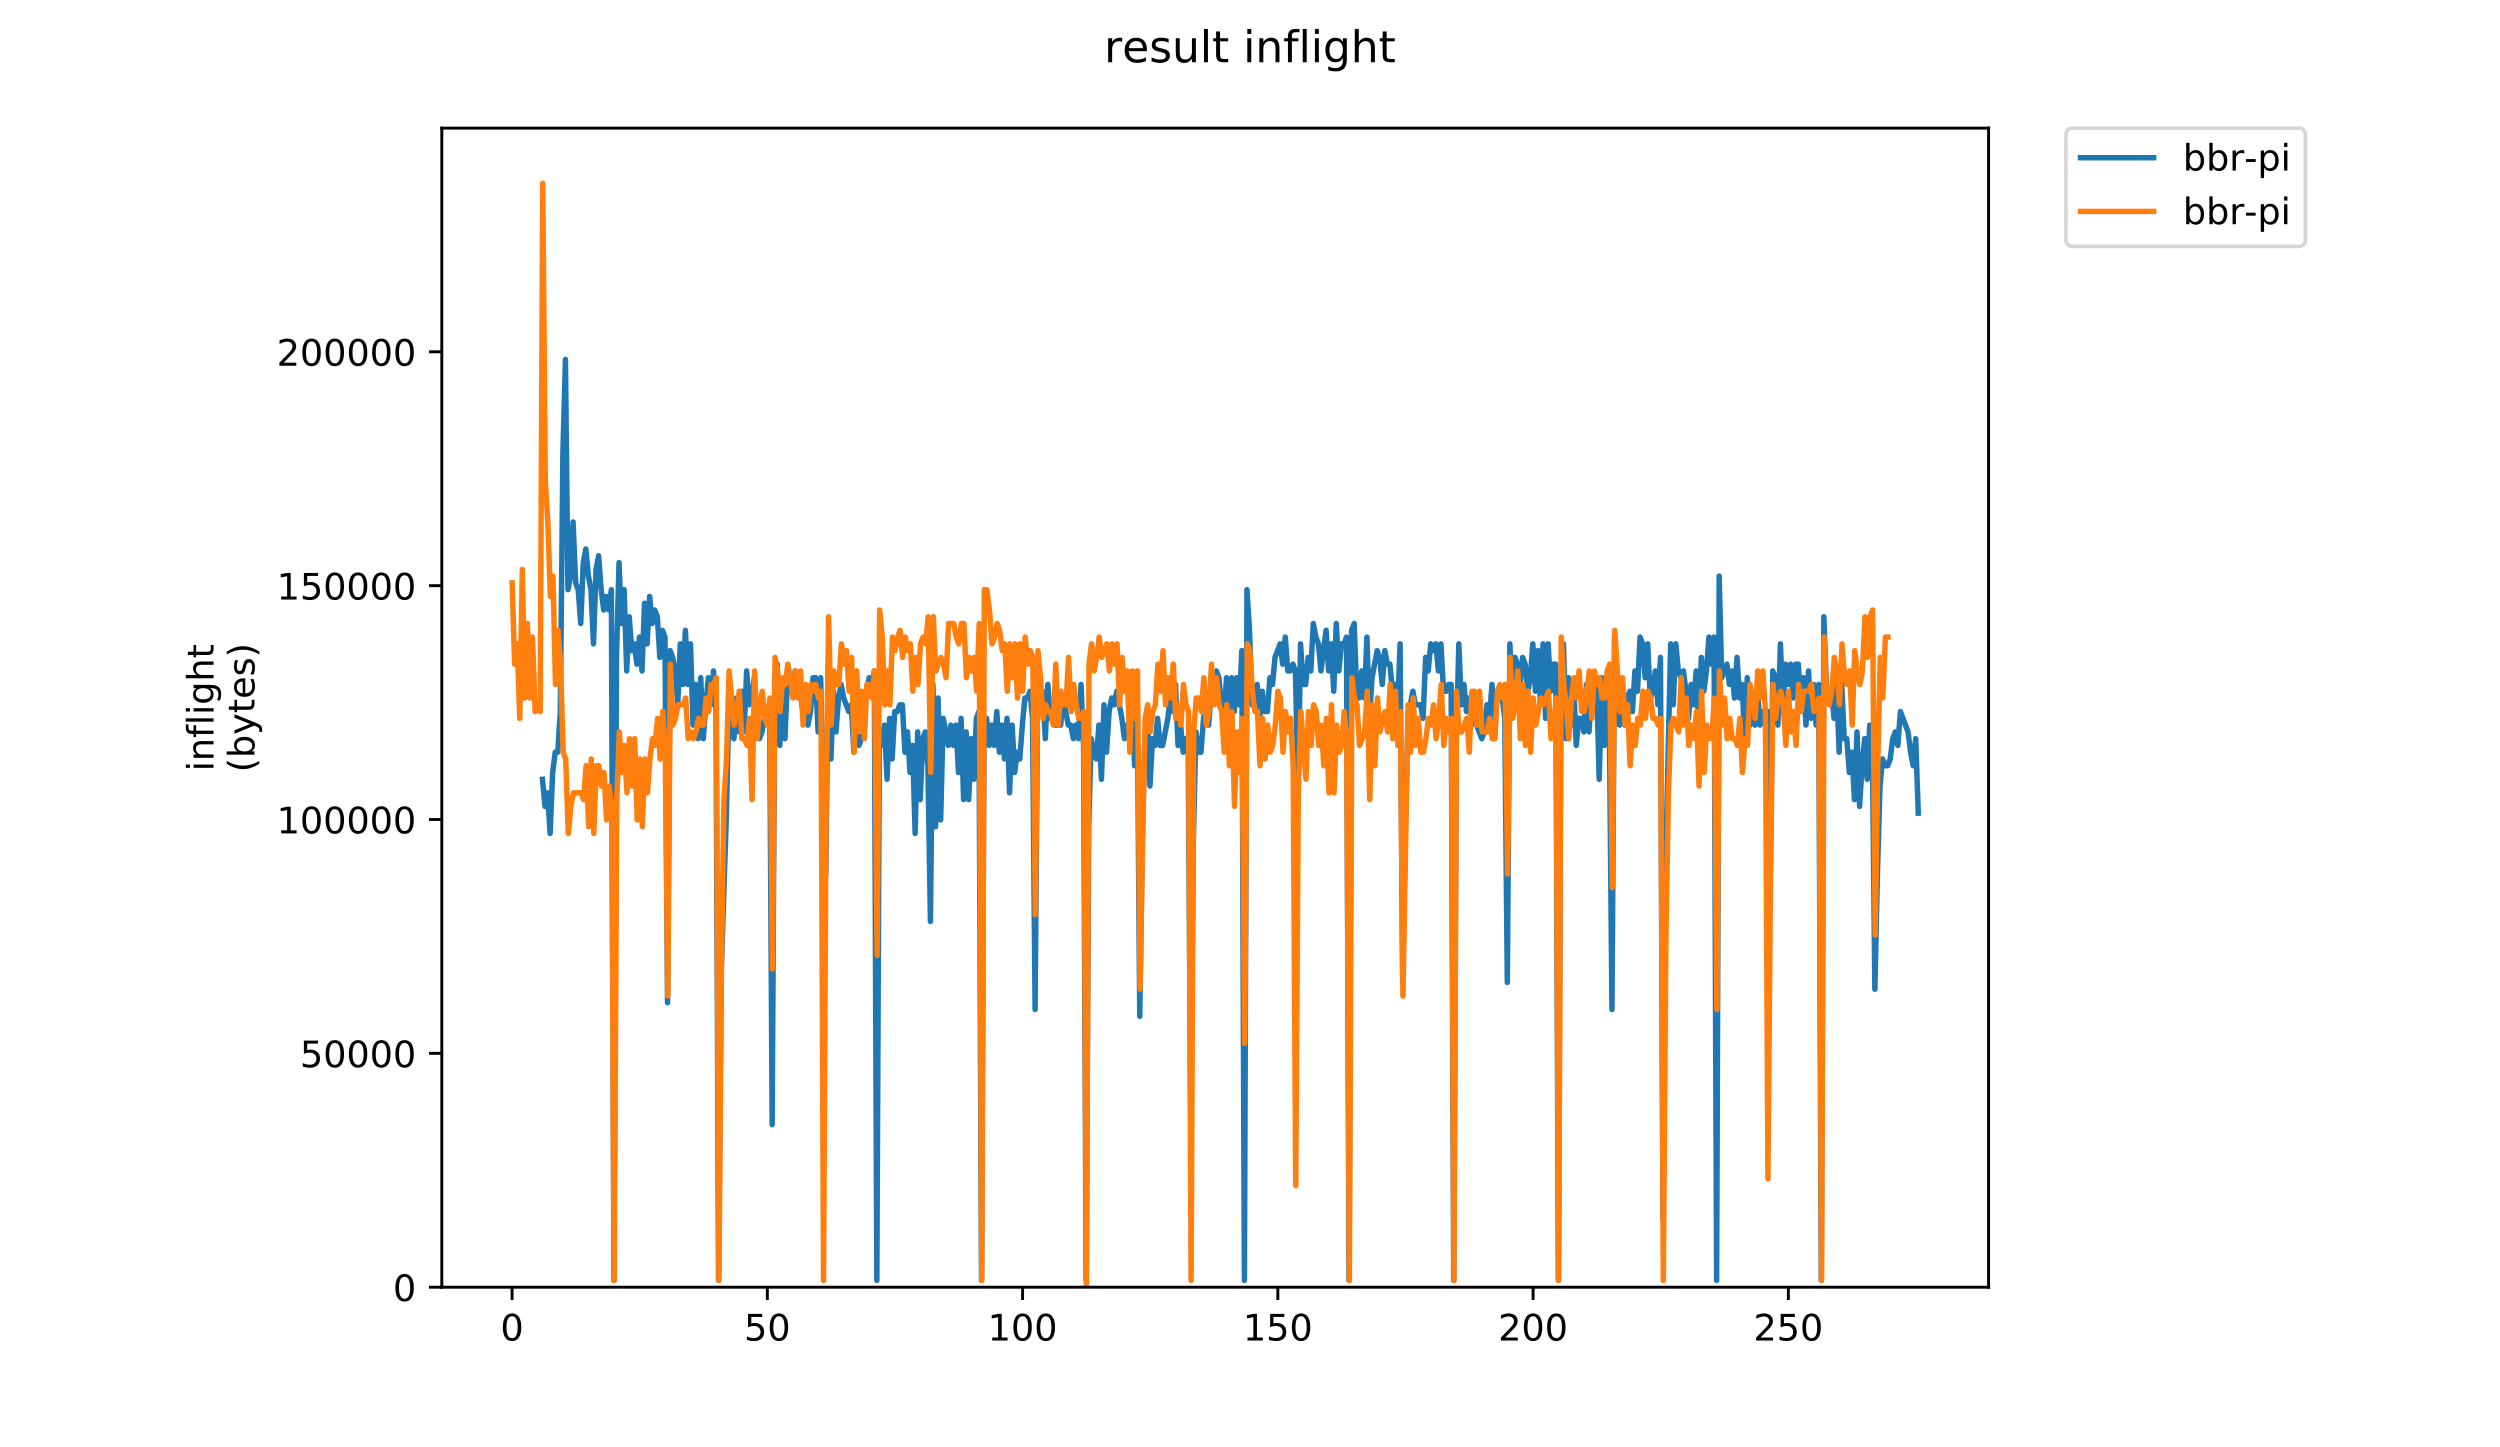 <?xml version="1.0" encoding="utf-8" standalone="no"?>
<!DOCTYPE svg PUBLIC "-//W3C//DTD SVG 1.1//EN"
  "http://www.w3.org/Graphics/SVG/1.1/DTD/svg11.dtd">
<!-- Created with matplotlib (https://matplotlib.org/) -->
<svg height="396pt" version="1.1" viewBox="0 0 684 396" width="684pt" xmlns="http://www.w3.org/2000/svg" xmlns:xlink="http://www.w3.org/1999/xlink">
 <defs>
  <style type="text/css">
*{stroke-linecap:butt;stroke-linejoin:round;}
  </style>
 </defs>
 <g id="figure_1">
  <g id="patch_1">
   <path d="M 0 396 
L 684 396 
L 684 0 
L 0 0 
z
" style="fill:#ffffff;"/>
  </g>
  <g id="axes_1">
   <g id="patch_2">
    <path d="M 120.879 352.174 
L 544.074 352.174 
L 544.074 35.062 
L 120.879 35.062 
z
" style="fill:#ffffff;"/>
   </g>
   <g id="matplotlib.axis_1">
    <g id="xtick_1">
     <g id="line2d_1">
      <defs>
       <path d="M 0 0 
L 0 3.5 
" id="m232e8a9c3a" style="stroke:#000000;stroke-width:0.8;"/>
      </defs>
      <g>
       <use style="stroke:#000000;stroke-width:0.8;" x="140.104" xlink:href="#m232e8a9c3a" y="352.174"/>
      </g>
     </g>
     <g id="text_1">
      <!-- 0 -->
      <defs>
       <path d="M 31.781 66.406 
Q 24.172 66.406 20.328 58.906 
Q 16.5 51.422 16.5 36.375 
Q 16.5 21.391 20.328 13.891 
Q 24.172 6.391 31.781 6.391 
Q 39.453 6.391 43.281 13.891 
Q 47.125 21.391 47.125 36.375 
Q 47.125 51.422 43.281 58.906 
Q 39.453 66.406 31.781 66.406 
z
M 31.781 74.219 
Q 44.047 74.219 50.516 64.516 
Q 56.984 54.828 56.984 36.375 
Q 56.984 17.969 50.516 8.266 
Q 44.047 -1.422 31.781 -1.422 
Q 19.531 -1.422 13.062 8.266 
Q 6.594 17.969 6.594 36.375 
Q 6.594 54.828 13.062 64.516 
Q 19.531 74.219 31.781 74.219 
z
" id="DejaVuSans-48"/>
      </defs>
      <g transform="translate(136.922 366.773)scale(0.1 -0.1)">
       <use xlink:href="#DejaVuSans-48"/>
      </g>
     </g>
    </g>
    <g id="xtick_2">
     <g id="line2d_2">
      <g>
       <use style="stroke:#000000;stroke-width:0.8;" x="209.941" xlink:href="#m232e8a9c3a" y="352.174"/>
      </g>
     </g>
     <g id="text_2">
      <!-- 50 -->
      <defs>
       <path d="M 10.797 72.906 
L 49.516 72.906 
L 49.516 64.594 
L 19.828 64.594 
L 19.828 46.734 
Q 21.969 47.469 24.109 47.828 
Q 26.266 48.188 28.422 48.188 
Q 40.625 48.188 47.75 41.5 
Q 54.891 34.812 54.891 23.391 
Q 54.891 11.625 47.562 5.094 
Q 40.234 -1.422 26.906 -1.422 
Q 22.312 -1.422 17.547 -0.641 
Q 12.797 0.141 7.719 1.703 
L 7.719 11.625 
Q 12.109 9.234 16.797 8.062 
Q 21.484 6.891 26.703 6.891 
Q 35.156 6.891 40.078 11.328 
Q 45.016 15.766 45.016 23.391 
Q 45.016 31 40.078 35.438 
Q 35.156 39.891 26.703 39.891 
Q 22.75 39.891 18.812 39.016 
Q 14.891 38.141 10.797 36.281 
z
" id="DejaVuSans-53"/>
      </defs>
      <g transform="translate(203.578 366.773)scale(0.1 -0.1)">
       <use xlink:href="#DejaVuSans-53"/>
       <use x="63.623" xlink:href="#DejaVuSans-48"/>
      </g>
     </g>
    </g>
    <g id="xtick_3">
     <g id="line2d_3">
      <g>
       <use style="stroke:#000000;stroke-width:0.8;" x="279.778" xlink:href="#m232e8a9c3a" y="352.174"/>
      </g>
     </g>
     <g id="text_3">
      <!-- 100 -->
      <defs>
       <path d="M 12.406 8.297 
L 28.516 8.297 
L 28.516 63.922 
L 10.984 60.406 
L 10.984 69.391 
L 28.422 72.906 
L 38.281 72.906 
L 38.281 8.297 
L 54.391 8.297 
L 54.391 0 
L 12.406 0 
z
" id="DejaVuSans-49"/>
      </defs>
      <g transform="translate(270.235 366.773)scale(0.1 -0.1)">
       <use xlink:href="#DejaVuSans-49"/>
       <use x="63.623" xlink:href="#DejaVuSans-48"/>
       <use x="127.246" xlink:href="#DejaVuSans-48"/>
      </g>
     </g>
    </g>
    <g id="xtick_4">
     <g id="line2d_4">
      <g>
       <use style="stroke:#000000;stroke-width:0.8;" x="349.616" xlink:href="#m232e8a9c3a" y="352.174"/>
      </g>
     </g>
     <g id="text_4">
      <!-- 150 -->
      <g transform="translate(340.072 366.773)scale(0.1 -0.1)">
       <use xlink:href="#DejaVuSans-49"/>
       <use x="63.623" xlink:href="#DejaVuSans-53"/>
       <use x="127.246" xlink:href="#DejaVuSans-48"/>
      </g>
     </g>
    </g>
    <g id="xtick_5">
     <g id="line2d_5">
      <g>
       <use style="stroke:#000000;stroke-width:0.8;" x="419.453" xlink:href="#m232e8a9c3a" y="352.174"/>
      </g>
     </g>
     <g id="text_5">
      <!-- 200 -->
      <defs>
       <path d="M 19.188 8.297 
L 53.609 8.297 
L 53.609 0 
L 7.328 0 
L 7.328 8.297 
Q 12.938 14.109 22.625 23.891 
Q 32.328 33.688 34.812 36.531 
Q 39.547 41.844 41.422 45.531 
Q 43.312 49.219 43.312 52.781 
Q 43.312 58.594 39.234 62.25 
Q 35.156 65.922 28.609 65.922 
Q 23.969 65.922 18.812 64.312 
Q 13.672 62.703 7.812 59.422 
L 7.812 69.391 
Q 13.766 71.781 18.938 73 
Q 24.125 74.219 28.422 74.219 
Q 39.75 74.219 46.484 68.547 
Q 53.219 62.891 53.219 53.422 
Q 53.219 48.922 51.531 44.891 
Q 49.859 40.875 45.406 35.406 
Q 44.188 33.984 37.641 27.219 
Q 31.109 20.453 19.188 8.297 
z
" id="DejaVuSans-50"/>
      </defs>
      <g transform="translate(409.909 366.773)scale(0.1 -0.1)">
       <use xlink:href="#DejaVuSans-50"/>
       <use x="63.623" xlink:href="#DejaVuSans-48"/>
       <use x="127.246" xlink:href="#DejaVuSans-48"/>
      </g>
     </g>
    </g>
    <g id="xtick_6">
     <g id="line2d_6">
      <g>
       <use style="stroke:#000000;stroke-width:0.8;" x="489.291" xlink:href="#m232e8a9c3a" y="352.174"/>
      </g>
     </g>
     <g id="text_6">
      <!-- 250 -->
      <g transform="translate(479.747 366.773)scale(0.1 -0.1)">
       <use xlink:href="#DejaVuSans-50"/>
       <use x="63.623" xlink:href="#DejaVuSans-53"/>
       <use x="127.246" xlink:href="#DejaVuSans-48"/>
      </g>
     </g>
    </g>
   </g>
   <g id="matplotlib.axis_2">
    <g id="ytick_1">
     <g id="line2d_7">
      <defs>
       <path d="M 0 0 
L -3.5 0 
" id="m8d377db90c" style="stroke:#000000;stroke-width:0.8;"/>
      </defs>
      <g>
       <use style="stroke:#000000;stroke-width:0.8;" x="120.879" xlink:href="#m8d377db90c" y="352.174"/>
      </g>
     </g>
     <g id="text_7">
      <!-- 0 -->
      <g transform="translate(107.516 355.973)scale(0.1 -0.1)">
       <use xlink:href="#DejaVuSans-48"/>
      </g>
     </g>
    </g>
    <g id="ytick_2">
     <g id="line2d_8">
      <g>
       <use style="stroke:#000000;stroke-width:0.8;" x="120.879" xlink:href="#m8d377db90c" y="288.195"/>
      </g>
     </g>
     <g id="text_8">
      <!-- 50000 -->
      <g transform="translate(82.066 291.994)scale(0.1 -0.1)">
       <use xlink:href="#DejaVuSans-53"/>
       <use x="63.623" xlink:href="#DejaVuSans-48"/>
       <use x="127.246" xlink:href="#DejaVuSans-48"/>
       <use x="190.869" xlink:href="#DejaVuSans-48"/>
       <use x="254.492" xlink:href="#DejaVuSans-48"/>
      </g>
     </g>
    </g>
    <g id="ytick_3">
     <g id="line2d_9">
      <g>
       <use style="stroke:#000000;stroke-width:0.8;" x="120.879" xlink:href="#m8d377db90c" y="224.216"/>
      </g>
     </g>
     <g id="text_9">
      <!-- 100000 -->
      <g transform="translate(75.704 228.016)scale(0.1 -0.1)">
       <use xlink:href="#DejaVuSans-49"/>
       <use x="63.623" xlink:href="#DejaVuSans-48"/>
       <use x="127.246" xlink:href="#DejaVuSans-48"/>
       <use x="190.869" xlink:href="#DejaVuSans-48"/>
       <use x="254.492" xlink:href="#DejaVuSans-48"/>
       <use x="318.115" xlink:href="#DejaVuSans-48"/>
      </g>
     </g>
    </g>
    <g id="ytick_4">
     <g id="line2d_10">
      <g>
       <use style="stroke:#000000;stroke-width:0.8;" x="120.879" xlink:href="#m8d377db90c" y="160.237"/>
      </g>
     </g>
     <g id="text_10">
      <!-- 150000 -->
      <g transform="translate(75.704 164.037)scale(0.1 -0.1)">
       <use xlink:href="#DejaVuSans-49"/>
       <use x="63.623" xlink:href="#DejaVuSans-53"/>
       <use x="127.246" xlink:href="#DejaVuSans-48"/>
       <use x="190.869" xlink:href="#DejaVuSans-48"/>
       <use x="254.492" xlink:href="#DejaVuSans-48"/>
       <use x="318.115" xlink:href="#DejaVuSans-48"/>
      </g>
     </g>
    </g>
    <g id="ytick_5">
     <g id="line2d_11">
      <g>
       <use style="stroke:#000000;stroke-width:0.8;" x="120.879" xlink:href="#m8d377db90c" y="96.259"/>
      </g>
     </g>
     <g id="text_11">
      <!-- 200000 -->
      <g transform="translate(75.704 100.058)scale(0.1 -0.1)">
       <use xlink:href="#DejaVuSans-50"/>
       <use x="63.623" xlink:href="#DejaVuSans-48"/>
       <use x="127.246" xlink:href="#DejaVuSans-48"/>
       <use x="190.869" xlink:href="#DejaVuSans-48"/>
       <use x="254.492" xlink:href="#DejaVuSans-48"/>
       <use x="318.115" xlink:href="#DejaVuSans-48"/>
      </g>
     </g>
    </g>
    <g id="text_12">
     <!-- inflight -->
     <defs>
      <path d="M 9.422 54.688 
L 18.406 54.688 
L 18.406 0 
L 9.422 0 
z
M 9.422 75.984 
L 18.406 75.984 
L 18.406 64.594 
L 9.422 64.594 
z
" id="DejaVuSans-105"/>
      <path d="M 54.891 33.016 
L 54.891 0 
L 45.906 0 
L 45.906 32.719 
Q 45.906 40.484 42.875 44.328 
Q 39.844 48.188 33.797 48.188 
Q 26.516 48.188 22.312 43.547 
Q 18.109 38.922 18.109 30.906 
L 18.109 0 
L 9.078 0 
L 9.078 54.688 
L 18.109 54.688 
L 18.109 46.188 
Q 21.344 51.125 25.703 53.562 
Q 30.078 56 35.797 56 
Q 45.219 56 50.047 50.172 
Q 54.891 44.344 54.891 33.016 
z
" id="DejaVuSans-110"/>
      <path d="M 37.109 75.984 
L 37.109 68.5 
L 28.516 68.5 
Q 23.688 68.5 21.797 66.547 
Q 19.922 64.594 19.922 59.516 
L 19.922 54.688 
L 34.719 54.688 
L 34.719 47.703 
L 19.922 47.703 
L 19.922 0 
L 10.891 0 
L 10.891 47.703 
L 2.297 47.703 
L 2.297 54.688 
L 10.891 54.688 
L 10.891 58.5 
Q 10.891 67.625 15.141 71.797 
Q 19.391 75.984 28.609 75.984 
z
" id="DejaVuSans-102"/>
      <path d="M 9.422 75.984 
L 18.406 75.984 
L 18.406 0 
L 9.422 0 
z
" id="DejaVuSans-108"/>
      <path d="M 45.406 27.984 
Q 45.406 37.75 41.375 43.109 
Q 37.359 48.484 30.078 48.484 
Q 22.859 48.484 18.828 43.109 
Q 14.797 37.75 14.797 27.984 
Q 14.797 18.266 18.828 12.891 
Q 22.859 7.516 30.078 7.516 
Q 37.359 7.516 41.375 12.891 
Q 45.406 18.266 45.406 27.984 
z
M 54.391 6.781 
Q 54.391 -7.172 48.188 -13.984 
Q 42 -20.797 29.203 -20.797 
Q 24.469 -20.797 20.266 -20.094 
Q 16.062 -19.391 12.109 -17.922 
L 12.109 -9.188 
Q 16.062 -11.328 19.922 -12.344 
Q 23.781 -13.375 27.781 -13.375 
Q 36.625 -13.375 41.016 -8.766 
Q 45.406 -4.156 45.406 5.172 
L 45.406 9.625 
Q 42.625 4.781 38.281 2.391 
Q 33.938 0 27.875 0 
Q 17.828 0 11.672 7.656 
Q 5.516 15.328 5.516 27.984 
Q 5.516 40.672 11.672 48.328 
Q 17.828 56 27.875 56 
Q 33.938 56 38.281 53.609 
Q 42.625 51.219 45.406 46.391 
L 45.406 54.688 
L 54.391 54.688 
z
" id="DejaVuSans-103"/>
      <path d="M 54.891 33.016 
L 54.891 0 
L 45.906 0 
L 45.906 32.719 
Q 45.906 40.484 42.875 44.328 
Q 39.844 48.188 33.797 48.188 
Q 26.516 48.188 22.312 43.547 
Q 18.109 38.922 18.109 30.906 
L 18.109 0 
L 9.078 0 
L 9.078 75.984 
L 18.109 75.984 
L 18.109 46.188 
Q 21.344 51.125 25.703 53.562 
Q 30.078 56 35.797 56 
Q 45.219 56 50.047 50.172 
Q 54.891 44.344 54.891 33.016 
z
" id="DejaVuSans-104"/>
      <path d="M 18.312 70.219 
L 18.312 54.688 
L 36.812 54.688 
L 36.812 47.703 
L 18.312 47.703 
L 18.312 18.016 
Q 18.312 11.328 20.141 9.422 
Q 21.969 7.516 27.594 7.516 
L 36.812 7.516 
L 36.812 0 
L 27.594 0 
Q 17.188 0 13.234 3.875 
Q 9.281 7.766 9.281 18.016 
L 9.281 47.703 
L 2.688 47.703 
L 2.688 54.688 
L 9.281 54.688 
L 9.281 70.219 
z
" id="DejaVuSans-116"/>
     </defs>
     <g transform="translate(58.426 211.018)rotate(-90)scale(0.1 -0.1)">
      <use xlink:href="#DejaVuSans-105"/>
      <use x="27.783" xlink:href="#DejaVuSans-110"/>
      <use x="91.162" xlink:href="#DejaVuSans-102"/>
      <use x="126.367" xlink:href="#DejaVuSans-108"/>
      <use x="154.15" xlink:href="#DejaVuSans-105"/>
      <use x="181.934" xlink:href="#DejaVuSans-103"/>
      <use x="245.41" xlink:href="#DejaVuSans-104"/>
      <use x="308.789" xlink:href="#DejaVuSans-116"/>
     </g>
     <!-- (bytes) -->
     <defs>
      <path d="M 31 75.875 
Q 24.469 64.656 21.281 53.656 
Q 18.109 42.672 18.109 31.391 
Q 18.109 20.125 21.312 9.062 
Q 24.516 -2 31 -13.188 
L 23.188 -13.188 
Q 15.875 -1.703 12.234 9.375 
Q 8.594 20.453 8.594 31.391 
Q 8.594 42.281 12.203 53.312 
Q 15.828 64.359 23.188 75.875 
z
" id="DejaVuSans-40"/>
      <path d="M 48.688 27.297 
Q 48.688 37.203 44.609 42.844 
Q 40.531 48.484 33.406 48.484 
Q 26.266 48.484 22.188 42.844 
Q 18.109 37.203 18.109 27.297 
Q 18.109 17.391 22.188 11.75 
Q 26.266 6.109 33.406 6.109 
Q 40.531 6.109 44.609 11.75 
Q 48.688 17.391 48.688 27.297 
z
M 18.109 46.391 
Q 20.953 51.266 25.266 53.625 
Q 29.594 56 35.594 56 
Q 45.562 56 51.781 48.094 
Q 58.016 40.188 58.016 27.297 
Q 58.016 14.406 51.781 6.484 
Q 45.562 -1.422 35.594 -1.422 
Q 29.594 -1.422 25.266 0.953 
Q 20.953 3.328 18.109 8.203 
L 18.109 0 
L 9.078 0 
L 9.078 75.984 
L 18.109 75.984 
z
" id="DejaVuSans-98"/>
      <path d="M 32.172 -5.078 
Q 28.375 -14.844 24.75 -17.812 
Q 21.141 -20.797 15.094 -20.797 
L 7.906 -20.797 
L 7.906 -13.281 
L 13.188 -13.281 
Q 16.891 -13.281 18.938 -11.516 
Q 21 -9.766 23.484 -3.219 
L 25.094 0.875 
L 2.984 54.688 
L 12.5 54.688 
L 29.594 11.922 
L 46.688 54.688 
L 56.203 54.688 
z
" id="DejaVuSans-121"/>
      <path d="M 56.203 29.594 
L 56.203 25.203 
L 14.891 25.203 
Q 15.484 15.922 20.484 11.062 
Q 25.484 6.203 34.422 6.203 
Q 39.594 6.203 44.453 7.469 
Q 49.312 8.734 54.109 11.281 
L 54.109 2.781 
Q 49.266 0.734 44.188 -0.344 
Q 39.109 -1.422 33.891 -1.422 
Q 20.797 -1.422 13.156 6.188 
Q 5.516 13.812 5.516 26.812 
Q 5.516 40.234 12.766 48.109 
Q 20.016 56 32.328 56 
Q 43.359 56 49.781 48.891 
Q 56.203 41.797 56.203 29.594 
z
M 47.219 32.234 
Q 47.125 39.594 43.094 43.984 
Q 39.062 48.391 32.422 48.391 
Q 24.906 48.391 20.391 44.141 
Q 15.875 39.891 15.188 32.172 
z
" id="DejaVuSans-101"/>
      <path d="M 44.281 53.078 
L 44.281 44.578 
Q 40.484 46.531 36.375 47.5 
Q 32.281 48.484 27.875 48.484 
Q 21.188 48.484 17.844 46.438 
Q 14.5 44.391 14.5 40.281 
Q 14.5 37.156 16.891 35.375 
Q 19.281 33.594 26.516 31.984 
L 29.594 31.297 
Q 39.156 29.25 43.188 25.516 
Q 47.219 21.781 47.219 15.094 
Q 47.219 7.469 41.188 3.016 
Q 35.156 -1.422 24.609 -1.422 
Q 20.219 -1.422 15.453 -0.562 
Q 10.688 0.297 5.422 2 
L 5.422 11.281 
Q 10.406 8.688 15.234 7.391 
Q 20.062 6.109 24.812 6.109 
Q 31.156 6.109 34.562 8.281 
Q 37.984 10.453 37.984 14.406 
Q 37.984 18.062 35.516 20.016 
Q 33.062 21.969 24.703 23.781 
L 21.578 24.516 
Q 13.234 26.266 9.516 29.906 
Q 5.812 33.547 5.812 39.891 
Q 5.812 47.609 11.281 51.797 
Q 16.75 56 26.812 56 
Q 31.781 56 36.172 55.266 
Q 40.578 54.547 44.281 53.078 
z
" id="DejaVuSans-115"/>
      <path d="M 8.016 75.875 
L 15.828 75.875 
Q 23.141 64.359 26.781 53.312 
Q 30.422 42.281 30.422 31.391 
Q 30.422 20.453 26.781 9.375 
Q 23.141 -1.703 15.828 -13.188 
L 8.016 -13.188 
Q 14.5 -2 17.703 9.062 
Q 20.906 20.125 20.906 31.391 
Q 20.906 42.672 17.703 53.656 
Q 14.5 64.656 8.016 75.875 
z
" id="DejaVuSans-41"/>
     </defs>
     <g transform="translate(69.624 211.295)rotate(-90)scale(0.1 -0.1)">
      <use xlink:href="#DejaVuSans-40"/>
      <use x="39.014" xlink:href="#DejaVuSans-98"/>
      <use x="102.49" xlink:href="#DejaVuSans-121"/>
      <use x="161.67" xlink:href="#DejaVuSans-116"/>
      <use x="200.879" xlink:href="#DejaVuSans-101"/>
      <use x="262.402" xlink:href="#DejaVuSans-115"/>
      <use x="314.502" xlink:href="#DejaVuSans-41"/>
     </g>
    </g>
   </g>
   <g id="line2d_12">
    <path clip-path="url(#p38affe46bf)" d="M 148.414 213.212 
L 149.113 220.623 
L 149.811 216.918 
L 150.509 228.035 
L 151.208 211.359 
L 151.906 205.801 
L 152.604 205.801 
L 153.303 194.684 
L 154.001 124.276 
L 154.7 98.337 
L 155.398 161.333 
L 156.096 157.627 
L 156.795 142.805 
L 157.493 159.48 
L 158.191 161.333 
L 158.89 170.597 
L 159.588 153.921 
L 160.287 150.216 
L 160.985 157.627 
L 161.683 161.333 
L 162.382 176.155 
L 163.08 155.774 
L 163.778 152.069 
L 164.477 161.333 
L 165.175 166.891 
L 165.874 163.186 
L 166.572 166.891 
L 167.27 161.333 
L 167.969 350.321 
L 168.667 179.861 
L 169.365 153.921 
L 170.064 170.597 
L 170.762 161.333 
L 171.461 183.567 
L 172.159 168.744 
L 172.857 178.008 
L 173.556 176.155 
L 174.254 181.714 
L 174.952 174.303 
L 175.651 183.567 
L 176.349 165.038 
L 177.048 176.155 
L 177.746 163.186 
L 178.444 170.597 
L 179.143 166.891 
L 179.841 168.744 
L 180.539 179.861 
L 181.238 172.45 
L 181.936 174.303 
L 182.635 274.355 
L 183.333 178.008 
L 184.031 179.861 
L 184.73 183.567 
L 185.428 192.831 
L 186.126 176.155 
L 186.825 187.272 
L 187.523 172.45 
L 188.222 187.272 
L 188.92 176.155 
L 189.618 198.389 
L 190.317 187.272 
L 191.015 202.095 
L 191.713 185.42 
L 192.412 202.095 
L 193.11 192.831 
L 193.809 185.42 
L 194.507 192.831 
L 195.205 183.567 
L 195.904 194.684 
L 196.602 350.321 
L 197.3 266.944 
L 198.697 224.329 
L 199.396 194.684 
L 200.094 200.242 
L 200.792 202.095 
L 201.491 190.978 
L 202.189 200.242 
L 202.887 189.125 
L 203.586 200.242 
L 204.284 183.567 
L 204.983 192.831 
L 205.681 190.978 
L 206.379 185.42 
L 207.078 198.389 
L 207.776 202.095 
L 208.474 200.242 
L 209.173 196.537 
L 209.871 196.537 
L 210.569 194.684 
L 211.268 307.706 
L 211.966 185.42 
L 212.665 181.714 
L 213.363 203.948 
L 214.061 189.125 
L 214.76 202.095 
L 215.458 185.42 
L 216.156 189.125 
L 216.855 187.272 
L 217.553 183.567 
L 218.252 185.42 
L 218.95 189.125 
L 219.648 194.684 
L 220.347 192.831 
L 221.045 198.389 
L 221.743 194.684 
L 222.442 185.42 
L 223.14 185.42 
L 223.839 200.242 
L 224.537 185.42 
L 225.235 220.623 
L 225.934 239.152 
L 226.632 181.714 
L 227.33 207.654 
L 228.029 189.125 
L 228.727 200.242 
L 229.426 190.978 
L 230.124 187.272 
L 230.822 190.978 
L 232.219 194.684 
L 232.917 192.831 
L 233.616 205.801 
L 234.314 196.537 
L 235.013 203.948 
L 235.711 202.095 
L 236.409 196.537 
L 237.108 189.125 
L 237.806 185.42 
L 238.504 189.125 
L 239.203 183.567 
L 239.901 350.321 
L 240.6 200.242 
L 241.298 203.948 
L 241.996 198.389 
L 242.695 213.212 
L 243.393 196.537 
L 244.091 207.654 
L 244.79 194.684 
L 245.488 194.684 
L 246.187 192.831 
L 246.885 192.831 
L 247.583 205.801 
L 248.282 200.242 
L 248.98 211.359 
L 249.678 203.948 
L 250.377 228.035 
L 251.075 200.242 
L 251.774 218.77 
L 252.472 202.095 
L 253.17 200.242 
L 253.869 209.506 
L 254.567 252.121 
L 255.265 187.272 
L 255.964 226.182 
L 256.662 190.978 
L 257.361 224.329 
L 258.059 196.537 
L 259.456 203.948 
L 260.154 198.389 
L 260.852 203.948 
L 261.551 198.389 
L 262.249 211.359 
L 262.948 196.537 
L 263.646 218.77 
L 264.344 200.242 
L 265.043 218.77 
L 265.741 202.095 
L 266.439 213.212 
L 267.138 196.537 
L 267.836 194.684 
L 268.535 350.321 
L 269.233 198.389 
L 269.931 196.537 
L 270.63 203.948 
L 271.328 198.389 
L 272.026 203.948 
L 272.725 194.684 
L 273.423 205.801 
L 274.122 198.389 
L 274.82 207.654 
L 275.518 196.537 
L 276.217 216.918 
L 276.915 198.389 
L 277.613 211.359 
L 278.312 205.801 
L 279.01 207.654 
L 279.709 198.389 
L 280.407 190.978 
L 281.105 190.978 
L 281.804 189.125 
L 282.502 196.537 
L 283.2 276.208 
L 283.899 190.978 
L 284.597 194.684 
L 285.296 189.125 
L 285.994 202.095 
L 286.692 187.272 
L 287.391 196.537 
L 288.089 194.684 
L 288.787 198.389 
L 290.184 198.389 
L 290.882 190.978 
L 292.279 198.389 
L 292.978 198.389 
L 293.676 202.095 
L 294.374 198.389 
L 295.073 202.095 
L 295.771 187.272 
L 296.469 203.948 
L 297.168 350.321 
L 297.866 226.182 
L 298.565 202.095 
L 299.263 205.801 
L 299.961 207.654 
L 300.66 198.389 
L 301.358 213.212 
L 302.056 192.831 
L 302.755 205.801 
L 303.453 194.684 
L 304.152 190.978 
L 304.85 192.831 
L 305.548 189.125 
L 306.945 196.537 
L 307.643 202.095 
L 308.342 198.389 
L 309.04 198.389 
L 309.739 190.978 
L 310.437 209.506 
L 311.135 189.125 
L 311.834 278.061 
L 312.532 229.887 
L 313.23 202.095 
L 313.929 194.684 
L 314.627 215.065 
L 315.326 202.095 
L 316.024 203.948 
L 316.722 196.537 
L 317.421 203.948 
L 318.119 203.948 
L 319.516 196.537 
L 320.214 190.978 
L 320.913 194.684 
L 321.611 187.272 
L 322.309 203.948 
L 323.008 198.389 
L 323.706 205.801 
L 324.404 202.095 
L 325.103 205.801 
L 325.801 307.706 
L 326.5 229.887 
L 327.198 200.242 
L 327.896 205.801 
L 328.595 205.801 
L 329.293 196.537 
L 329.991 192.831 
L 330.69 198.389 
L 331.388 189.125 
L 332.087 189.125 
L 332.785 183.567 
L 333.483 185.42 
L 334.182 192.831 
L 334.88 196.537 
L 335.578 185.42 
L 336.277 200.242 
L 336.975 185.42 
L 337.674 194.684 
L 338.372 185.42 
L 339.07 192.831 
L 339.769 178.008 
L 340.467 350.321 
L 341.165 161.333 
L 341.864 172.45 
L 342.562 192.831 
L 343.261 189.125 
L 343.959 187.272 
L 344.657 196.537 
L 345.356 189.125 
L 346.054 194.684 
L 346.752 194.684 
L 347.451 185.42 
L 348.149 187.272 
L 348.848 179.861 
L 350.244 176.155 
L 350.943 181.714 
L 351.641 174.303 
L 352.339 183.567 
L 353.038 183.567 
L 353.736 181.714 
L 354.435 183.567 
L 355.133 216.918 
L 355.831 176.155 
L 356.53 187.272 
L 357.228 187.272 
L 357.926 179.861 
L 358.625 183.567 
L 359.323 170.597 
L 360.022 174.303 
L 360.72 176.155 
L 361.418 183.567 
L 362.815 172.45 
L 363.513 183.567 
L 364.212 176.155 
L 364.91 189.125 
L 365.609 170.597 
L 366.307 183.567 
L 367.005 176.155 
L 367.704 176.155 
L 368.402 174.303 
L 369.1 350.321 
L 369.799 172.45 
L 370.497 170.597 
L 371.195 189.125 
L 371.894 190.978 
L 372.592 183.567 
L 373.291 190.978 
L 373.989 174.303 
L 374.687 196.537 
L 375.386 185.42 
L 376.782 178.008 
L 377.481 179.861 
L 378.179 187.272 
L 378.878 178.008 
L 379.576 181.714 
L 380.274 181.714 
L 380.973 189.125 
L 381.671 187.272 
L 382.369 194.684 
L 383.068 176.155 
L 383.766 268.797 
L 384.465 228.035 
L 385.163 200.242 
L 385.861 192.831 
L 386.56 189.125 
L 387.258 192.831 
L 388.655 192.831 
L 389.353 196.537 
L 390.052 179.861 
L 390.75 183.567 
L 391.448 176.155 
L 392.147 178.008 
L 392.845 176.155 
L 393.543 183.567 
L 394.242 176.155 
L 394.94 189.125 
L 395.639 189.125 
L 396.337 187.272 
L 397.035 187.272 
L 397.734 350.321 
L 398.432 203.948 
L 399.13 176.155 
L 399.829 192.831 
L 400.527 187.272 
L 401.226 194.684 
L 401.924 190.978 
L 402.622 198.389 
L 403.321 194.684 
L 404.019 198.389 
L 405.416 202.095 
L 406.114 200.242 
L 406.813 192.831 
L 407.511 196.537 
L 408.209 187.272 
L 408.908 202.095 
L 409.606 189.125 
L 410.304 189.125 
L 411.003 190.978 
L 411.701 196.537 
L 412.4 268.797 
L 413.098 176.155 
L 413.796 192.831 
L 414.495 179.861 
L 415.193 181.714 
L 415.891 187.272 
L 416.59 179.861 
L 417.288 181.714 
L 417.987 189.125 
L 418.685 185.42 
L 419.383 176.155 
L 420.082 189.125 
L 420.78 178.008 
L 421.478 192.831 
L 422.177 176.155 
L 422.875 196.537 
L 423.574 176.155 
L 424.272 189.125 
L 424.97 181.714 
L 425.669 181.714 
L 426.367 350.321 
L 427.065 189.125 
L 427.764 176.155 
L 428.462 202.095 
L 429.161 185.42 
L 429.859 198.389 
L 430.557 187.272 
L 431.256 203.948 
L 431.954 196.537 
L 432.652 196.537 
L 433.351 200.242 
L 434.049 187.272 
L 434.748 200.242 
L 435.446 189.125 
L 436.144 194.684 
L 436.843 187.272 
L 437.541 213.212 
L 438.239 185.42 
L 438.938 203.948 
L 439.636 189.125 
L 440.335 200.242 
L 441.033 276.208 
L 441.731 174.303 
L 442.43 190.978 
L 443.128 198.389 
L 443.826 190.978 
L 444.525 198.389 
L 445.223 190.978 
L 445.922 189.125 
L 446.62 194.684 
L 447.318 183.567 
L 448.017 189.125 
L 448.715 174.303 
L 449.413 176.155 
L 450.112 185.42 
L 450.81 176.155 
L 451.508 190.978 
L 452.207 189.125 
L 452.905 183.567 
L 453.604 192.831 
L 454.302 179.861 
L 455 333.646 
L 455.699 237.299 
L 457.095 176.155 
L 457.794 192.831 
L 458.492 176.155 
L 459.191 183.567 
L 459.889 185.42 
L 460.587 183.567 
L 461.286 189.125 
L 461.984 196.537 
L 462.682 187.272 
L 463.381 192.831 
L 464.079 183.567 
L 464.778 198.389 
L 465.476 179.861 
L 466.174 189.125 
L 466.873 183.567 
L 467.571 174.303 
L 468.269 181.714 
L 468.968 174.303 
L 469.666 350.321 
L 470.365 157.627 
L 471.063 185.42 
L 472.46 181.714 
L 473.158 187.272 
L 473.856 183.567 
L 474.555 190.978 
L 475.253 179.861 
L 475.952 190.978 
L 476.65 187.272 
L 477.348 202.095 
L 478.047 185.42 
L 478.745 198.389 
L 479.443 190.978 
L 480.142 198.389 
L 480.84 189.125 
L 481.539 198.389 
L 482.237 194.684 
L 482.935 198.389 
L 483.634 194.684 
L 484.332 241.004 
L 485.03 183.567 
L 485.729 185.42 
L 486.427 198.389 
L 487.126 176.155 
L 487.824 194.684 
L 488.522 181.714 
L 489.221 187.272 
L 489.919 181.714 
L 490.617 190.978 
L 491.316 181.714 
L 492.014 181.714 
L 492.713 192.831 
L 493.411 185.42 
L 494.109 198.389 
L 494.808 183.567 
L 495.506 196.537 
L 496.204 187.272 
L 496.903 198.389 
L 497.601 187.272 
L 498.3 350.321 
L 498.998 168.744 
L 499.696 187.272 
L 500.395 190.978 
L 501.093 189.125 
L 501.791 196.537 
L 502.49 187.272 
L 503.188 205.801 
L 503.887 187.272 
L 504.585 202.095 
L 505.283 202.095 
L 505.982 211.359 
L 506.68 205.801 
L 507.378 218.77 
L 508.077 200.242 
L 508.775 220.623 
L 509.474 209.506 
L 510.172 202.095 
L 510.87 213.212 
L 511.569 198.389 
L 512.267 203.948 
L 512.965 270.65 
L 513.664 239.152 
L 514.362 215.065 
L 515.061 207.654 
L 515.759 209.506 
L 516.457 209.506 
L 517.156 207.654 
L 517.854 202.095 
L 518.552 200.242 
L 519.251 203.948 
L 519.949 194.684 
L 522.044 200.242 
L 522.743 205.801 
L 523.441 209.506 
L 524.139 202.095 
L 524.838 222.476 
L 524.838 222.476 
" style="fill:none;stroke:#1f77b4;stroke-linecap:square;stroke-width:1.5;"/>
   </g>
   <g id="line2d_13">
    <path clip-path="url(#p38affe46bf)" d="M 140.115 159.48 
L 140.813 181.714 
L 141.511 176.155 
L 142.21 196.537 
L 142.908 155.774 
L 143.607 190.978 
L 144.305 170.597 
L 145.003 190.978 
L 145.702 174.303 
L 146.4 194.684 
L 147.098 192.831 
L 147.797 194.684 
L 148.495 50.163 
L 149.194 131.688 
L 149.892 142.805 
L 150.59 163.186 
L 151.289 157.627 
L 151.987 187.272 
L 152.685 172.45 
L 153.384 181.714 
L 154.082 205.801 
L 154.781 207.654 
L 155.479 228.035 
L 156.177 220.623 
L 156.876 216.918 
L 158.971 216.918 
L 159.669 218.77 
L 160.368 209.506 
L 161.066 226.182 
L 161.764 207.654 
L 162.463 228.035 
L 163.161 209.506 
L 163.859 209.506 
L 164.558 215.065 
L 165.256 211.359 
L 165.955 224.329 
L 166.653 215.065 
L 167.351 220.623 
L 168.05 350.321 
L 168.748 218.77 
L 169.446 200.242 
L 170.145 211.359 
L 170.843 203.948 
L 171.542 216.918 
L 172.24 202.095 
L 172.938 215.065 
L 173.637 202.095 
L 174.335 224.329 
L 175.033 207.654 
L 175.732 226.182 
L 176.43 207.654 
L 177.129 216.918 
L 177.827 207.654 
L 178.525 202.095 
L 179.224 203.948 
L 179.922 196.537 
L 180.62 207.654 
L 181.319 194.684 
L 182.017 205.801 
L 182.716 272.503 
L 183.414 181.714 
L 184.112 198.389 
L 184.811 196.537 
L 185.509 192.831 
L 186.906 192.831 
L 187.604 190.978 
L 188.303 202.095 
L 189.001 200.242 
L 189.699 202.095 
L 190.398 200.242 
L 191.096 196.537 
L 191.794 198.389 
L 192.493 198.389 
L 193.191 190.978 
L 193.89 194.684 
L 194.588 187.272 
L 195.286 187.272 
L 195.985 185.42 
L 196.683 350.321 
L 197.381 263.238 
L 198.08 218.77 
L 198.778 207.654 
L 199.477 183.567 
L 200.873 198.389 
L 201.572 194.684 
L 202.27 189.125 
L 202.968 202.095 
L 203.667 202.095 
L 204.365 203.948 
L 205.064 196.537 
L 205.762 218.77 
L 206.46 183.567 
L 207.159 202.095 
L 207.857 192.831 
L 208.555 189.125 
L 209.254 196.537 
L 209.952 198.389 
L 210.651 190.978 
L 211.349 265.091 
L 212.047 179.861 
L 212.746 183.567 
L 213.444 194.684 
L 214.142 185.42 
L 214.841 187.272 
L 215.539 181.714 
L 216.238 185.42 
L 216.936 190.978 
L 217.634 183.567 
L 218.333 190.978 
L 219.031 183.567 
L 219.729 198.389 
L 220.428 187.272 
L 221.126 194.684 
L 221.824 187.272 
L 222.523 189.125 
L 223.221 187.272 
L 223.92 190.978 
L 224.618 189.125 
L 225.316 350.321 
L 226.015 220.623 
L 226.713 168.744 
L 227.411 198.389 
L 228.11 183.567 
L 228.808 187.272 
L 229.507 187.272 
L 230.205 176.155 
L 230.903 181.714 
L 231.602 178.008 
L 232.3 189.125 
L 232.998 179.861 
L 233.697 205.801 
L 234.395 183.567 
L 235.094 200.242 
L 235.792 189.125 
L 236.49 202.095 
L 237.189 187.272 
L 237.887 187.272 
L 238.585 190.978 
L 239.284 183.567 
L 239.982 261.386 
L 240.681 166.891 
L 241.379 174.303 
L 242.077 192.831 
L 242.776 183.567 
L 243.474 192.831 
L 244.172 174.303 
L 244.871 178.008 
L 245.569 174.303 
L 246.268 172.45 
L 246.966 179.861 
L 247.664 174.303 
L 248.363 178.008 
L 249.061 176.155 
L 249.759 189.125 
L 250.458 179.861 
L 251.156 187.272 
L 251.855 176.155 
L 252.553 174.303 
L 253.251 176.155 
L 253.95 168.744 
L 254.648 211.359 
L 255.346 168.744 
L 256.045 183.567 
L 257.442 179.861 
L 258.14 181.714 
L 258.838 185.42 
L 259.537 170.597 
L 260.933 170.597 
L 261.632 174.303 
L 262.33 176.155 
L 263.029 170.597 
L 263.727 170.597 
L 264.425 185.42 
L 265.124 179.861 
L 265.822 183.567 
L 266.52 179.861 
L 267.219 189.125 
L 267.917 170.597 
L 268.616 350.321 
L 269.314 161.333 
L 270.012 161.333 
L 270.711 166.891 
L 271.409 176.155 
L 272.107 174.303 
L 272.806 170.597 
L 273.504 172.45 
L 274.203 178.008 
L 274.901 176.155 
L 275.599 189.125 
L 276.298 176.155 
L 276.996 185.42 
L 277.694 176.155 
L 278.393 190.978 
L 279.091 176.155 
L 279.79 189.125 
L 280.488 174.303 
L 281.186 181.714 
L 281.885 178.008 
L 282.583 179.861 
L 283.281 250.269 
L 283.98 178.008 
L 284.678 185.42 
L 285.377 196.537 
L 286.075 192.831 
L 286.773 194.684 
L 287.472 194.684 
L 288.17 198.389 
L 288.868 181.714 
L 289.567 198.389 
L 290.265 189.125 
L 290.964 192.831 
L 291.662 192.831 
L 292.36 179.861 
L 293.059 194.684 
L 293.757 187.272 
L 294.455 192.831 
L 295.154 196.537 
L 295.852 196.537 
L 296.55 194.684 
L 297.249 352.174 
L 297.947 181.714 
L 298.646 176.155 
L 299.344 183.567 
L 300.042 179.861 
L 300.741 174.303 
L 301.439 179.861 
L 302.836 176.155 
L 303.534 183.567 
L 304.233 176.155 
L 304.931 181.714 
L 305.629 176.155 
L 306.328 192.831 
L 307.026 179.861 
L 307.724 189.125 
L 308.423 183.567 
L 309.121 205.801 
L 309.82 183.567 
L 310.518 196.537 
L 311.216 183.567 
L 311.915 270.65 
L 312.613 229.887 
L 313.311 196.537 
L 314.01 192.831 
L 314.708 200.242 
L 315.407 194.684 
L 316.105 192.831 
L 316.803 181.714 
L 317.502 189.125 
L 318.2 178.008 
L 318.898 192.831 
L 319.597 185.42 
L 320.295 190.978 
L 320.994 181.714 
L 321.692 196.537 
L 322.39 192.831 
L 323.089 198.389 
L 323.787 187.272 
L 324.485 192.831 
L 325.184 194.684 
L 325.882 350.321 
L 326.581 200.242 
L 327.279 190.978 
L 327.977 190.978 
L 328.676 194.684 
L 329.374 185.42 
L 330.072 198.389 
L 330.771 194.684 
L 331.469 181.714 
L 332.168 192.831 
L 332.866 185.42 
L 333.564 192.831 
L 334.263 194.684 
L 334.961 205.801 
L 335.659 192.831 
L 336.358 209.506 
L 337.056 194.684 
L 337.755 220.623 
L 338.453 200.242 
L 339.151 211.359 
L 339.85 196.537 
L 340.548 285.472 
L 341.246 176.155 
L 341.945 178.008 
L 342.643 189.125 
L 343.342 194.684 
L 344.04 194.684 
L 344.738 209.506 
L 345.437 196.537 
L 346.135 207.654 
L 346.833 198.389 
L 347.532 205.801 
L 348.23 203.948 
L 348.929 198.389 
L 349.627 189.125 
L 350.325 190.978 
L 351.024 205.801 
L 351.722 194.684 
L 352.42 200.242 
L 353.119 196.537 
L 353.817 209.506 
L 354.516 324.382 
L 355.214 216.918 
L 355.912 194.684 
L 357.309 213.212 
L 358.007 194.684 
L 358.706 203.948 
L 359.404 192.831 
L 360.103 194.684 
L 360.801 203.948 
L 361.499 198.389 
L 362.198 209.506 
L 362.896 196.537 
L 363.594 216.918 
L 364.293 192.831 
L 364.991 216.918 
L 365.69 198.389 
L 366.388 205.801 
L 367.086 203.948 
L 367.785 194.684 
L 368.483 202.095 
L 369.181 350.321 
L 369.88 185.42 
L 370.578 190.978 
L 371.277 192.831 
L 371.975 203.948 
L 373.372 200.242 
L 374.07 189.125 
L 374.768 218.77 
L 375.467 192.831 
L 376.165 209.506 
L 376.863 190.978 
L 377.562 200.242 
L 378.26 196.537 
L 378.959 194.684 
L 379.657 200.242 
L 380.355 187.272 
L 381.054 202.095 
L 381.752 189.125 
L 382.45 203.948 
L 383.149 194.684 
L 383.847 272.503 
L 385.244 192.831 
L 385.942 205.801 
L 386.641 190.978 
L 387.339 203.948 
L 388.037 196.537 
L 388.736 205.801 
L 389.434 205.801 
L 390.133 202.095 
L 390.831 196.537 
L 391.529 198.389 
L 392.228 192.831 
L 392.926 202.095 
L 393.624 196.537 
L 394.323 187.272 
L 395.021 203.948 
L 395.72 196.537 
L 396.418 200.242 
L 397.116 196.537 
L 397.815 350.321 
L 398.513 189.125 
L 399.211 200.242 
L 399.91 200.242 
L 401.307 196.537 
L 402.005 205.801 
L 402.703 189.125 
L 403.402 189.125 
L 404.1 198.389 
L 404.798 189.125 
L 405.497 200.242 
L 406.894 200.242 
L 407.592 196.537 
L 408.29 202.095 
L 408.989 202.095 
L 409.687 189.125 
L 410.385 187.272 
L 411.084 190.978 
L 411.782 187.272 
L 412.481 239.152 
L 413.179 179.861 
L 413.877 196.537 
L 414.576 192.831 
L 415.274 183.567 
L 415.972 202.095 
L 416.671 187.272 
L 417.369 203.948 
L 418.068 189.125 
L 418.766 205.801 
L 419.464 190.978 
L 420.163 198.389 
L 421.559 190.978 
L 422.258 192.831 
L 423.655 189.125 
L 424.353 202.095 
L 425.051 200.242 
L 425.75 190.978 
L 426.448 350.321 
L 427.146 174.303 
L 427.845 187.272 
L 428.543 192.831 
L 429.242 202.095 
L 429.94 190.978 
L 430.638 185.42 
L 431.337 190.978 
L 432.035 183.567 
L 432.733 194.684 
L 433.432 194.684 
L 434.829 183.567 
L 435.527 196.537 
L 436.225 183.567 
L 436.924 187.272 
L 437.622 185.42 
L 438.32 190.978 
L 439.019 190.978 
L 439.717 183.567 
L 440.416 181.714 
L 441.114 242.857 
L 441.812 172.45 
L 443.209 194.684 
L 443.907 185.42 
L 444.606 198.389 
L 445.304 192.831 
L 446.003 209.506 
L 446.701 198.389 
L 447.399 203.948 
L 448.098 196.537 
L 448.796 198.389 
L 449.494 189.125 
L 450.193 196.537 
L 450.891 189.125 
L 451.59 190.978 
L 452.288 196.537 
L 452.986 196.537 
L 453.685 198.389 
L 454.383 196.537 
L 455.081 350.321 
L 455.78 257.68 
L 456.478 216.918 
L 457.176 198.389 
L 457.875 196.537 
L 459.272 200.242 
L 459.97 185.42 
L 460.668 198.389 
L 461.367 190.978 
L 462.065 203.948 
L 462.763 198.389 
L 463.462 202.095 
L 464.16 194.684 
L 464.859 215.065 
L 465.557 189.125 
L 466.255 211.359 
L 466.954 198.389 
L 467.652 202.095 
L 468.35 202.095 
L 469.049 190.978 
L 469.747 276.208 
L 470.446 183.567 
L 471.144 198.389 
L 471.842 190.978 
L 472.541 202.095 
L 473.239 196.537 
L 473.937 202.095 
L 474.636 202.095 
L 475.334 203.948 
L 476.033 196.537 
L 476.731 211.359 
L 477.429 202.095 
L 478.128 203.948 
L 478.826 187.272 
L 479.524 190.978 
L 480.223 196.537 
L 480.921 183.567 
L 481.62 190.978 
L 482.318 183.567 
L 483.016 194.684 
L 483.715 322.529 
L 484.413 239.152 
L 485.111 187.272 
L 485.81 196.537 
L 486.508 190.978 
L 487.207 189.125 
L 487.905 192.831 
L 488.603 203.948 
L 489.302 189.125 
L 490 200.242 
L 490.698 194.684 
L 491.397 203.948 
L 492.095 187.272 
L 492.794 194.684 
L 493.492 189.125 
L 494.889 189.125 
L 495.587 187.272 
L 496.285 194.684 
L 497.682 190.978 
L 498.381 350.321 
L 499.079 174.303 
L 499.777 190.978 
L 500.476 192.831 
L 501.174 189.125 
L 501.872 179.861 
L 502.571 183.567 
L 503.269 192.831 
L 503.968 176.155 
L 504.666 185.42 
L 505.364 187.272 
L 506.063 183.567 
L 506.761 198.389 
L 507.459 178.008 
L 508.158 183.567 
L 508.856 187.272 
L 509.555 183.567 
L 510.253 168.744 
L 510.951 179.861 
L 511.65 168.744 
L 512.348 166.891 
L 513.046 255.827 
L 513.745 209.506 
L 514.443 179.861 
L 515.142 190.978 
L 515.84 174.303 
L 516.538 174.303 
L 516.538 174.303 
" style="fill:none;stroke:#ff7f0e;stroke-linecap:square;stroke-width:1.5;"/>
   </g>
   <g id="patch_3">
    <path d="M 120.879 352.174 
L 120.879 35.062 
" style="fill:none;stroke:#000000;stroke-linecap:square;stroke-linejoin:miter;stroke-width:0.8;"/>
   </g>
   <g id="patch_4">
    <path d="M 544.074 352.174 
L 544.074 35.062 
" style="fill:none;stroke:#000000;stroke-linecap:square;stroke-linejoin:miter;stroke-width:0.8;"/>
   </g>
   <g id="patch_5">
    <path d="M 120.879 352.174 
L 544.074 352.174 
" style="fill:none;stroke:#000000;stroke-linecap:square;stroke-linejoin:miter;stroke-width:0.8;"/>
   </g>
   <g id="patch_6">
    <path d="M 120.879 35.062 
L 544.074 35.062 
" style="fill:none;stroke:#000000;stroke-linecap:square;stroke-linejoin:miter;stroke-width:0.8;"/>
   </g>
   <g id="legend_1">
    <g id="patch_7">
     <path d="M 567.234 67.419 
L 628.766 67.419 
Q 630.766 67.419 630.766 65.419 
L 630.766 37.062 
Q 630.766 35.062 628.766 35.062 
L 567.234 35.062 
Q 565.234 35.062 565.234 37.062 
L 565.234 65.419 
Q 565.234 67.419 567.234 67.419 
z
" style="fill:#ffffff;opacity:0.8;stroke:#cccccc;stroke-linejoin:miter;"/>
    </g>
    <g id="line2d_14">
     <path d="M 569.234 43.161 
L 589.234 43.161 
" style="fill:none;stroke:#1f77b4;stroke-linecap:square;stroke-width:1.5;"/>
    </g>
    <g id="line2d_15"/>
    <g id="text_13">
     <!-- bbr-pi -->
     <defs>
      <path d="M 41.109 46.297 
Q 39.594 47.172 37.812 47.578 
Q 36.031 48 33.891 48 
Q 26.266 48 22.188 43.047 
Q 18.109 38.094 18.109 28.812 
L 18.109 0 
L 9.078 0 
L 9.078 54.688 
L 18.109 54.688 
L 18.109 46.188 
Q 20.953 51.172 25.484 53.578 
Q 30.031 56 36.531 56 
Q 37.453 56 38.578 55.875 
Q 39.703 55.766 41.062 55.516 
z
" id="DejaVuSans-114"/>
      <path d="M 4.891 31.391 
L 31.203 31.391 
L 31.203 23.391 
L 4.891 23.391 
z
" id="DejaVuSans-45"/>
      <path d="M 18.109 8.203 
L 18.109 -20.797 
L 9.078 -20.797 
L 9.078 54.688 
L 18.109 54.688 
L 18.109 46.391 
Q 20.953 51.266 25.266 53.625 
Q 29.594 56 35.594 56 
Q 45.562 56 51.781 48.094 
Q 58.016 40.188 58.016 27.297 
Q 58.016 14.406 51.781 6.484 
Q 45.562 -1.422 35.594 -1.422 
Q 29.594 -1.422 25.266 0.953 
Q 20.953 3.328 18.109 8.203 
z
M 48.688 27.297 
Q 48.688 37.203 44.609 42.844 
Q 40.531 48.484 33.406 48.484 
Q 26.266 48.484 22.188 42.844 
Q 18.109 37.203 18.109 27.297 
Q 18.109 17.391 22.188 11.75 
Q 26.266 6.109 33.406 6.109 
Q 40.531 6.109 44.609 11.75 
Q 48.688 17.391 48.688 27.297 
z
" id="DejaVuSans-112"/>
     </defs>
     <g transform="translate(597.234 46.661)scale(0.1 -0.1)">
      <use xlink:href="#DejaVuSans-98"/>
      <use x="63.477" xlink:href="#DejaVuSans-98"/>
      <use x="126.953" xlink:href="#DejaVuSans-114"/>
      <use x="167.973" xlink:href="#DejaVuSans-45"/>
      <use x="204.057" xlink:href="#DejaVuSans-112"/>
      <use x="267.533" xlink:href="#DejaVuSans-105"/>
     </g>
    </g>
    <g id="line2d_16">
     <path d="M 569.234 57.839 
L 589.234 57.839 
" style="fill:none;stroke:#ff7f0e;stroke-linecap:square;stroke-width:1.5;"/>
    </g>
    <g id="line2d_17"/>
    <g id="text_14">
     <!-- bbr-pi -->
     <g transform="translate(597.234 61.339)scale(0.1 -0.1)">
      <use xlink:href="#DejaVuSans-98"/>
      <use x="63.477" xlink:href="#DejaVuSans-98"/>
      <use x="126.953" xlink:href="#DejaVuSans-114"/>
      <use x="167.973" xlink:href="#DejaVuSans-45"/>
      <use x="204.057" xlink:href="#DejaVuSans-112"/>
      <use x="267.533" xlink:href="#DejaVuSans-105"/>
     </g>
    </g>
   </g>
  </g>
  <g id="text_15">
   <!-- result inflight -->
   <defs>
    <path d="M 8.5 21.578 
L 8.5 54.688 
L 17.484 54.688 
L 17.484 21.922 
Q 17.484 14.156 20.5 10.266 
Q 23.531 6.391 29.594 6.391 
Q 36.859 6.391 41.078 11.031 
Q 45.312 15.672 45.312 23.688 
L 45.312 54.688 
L 54.297 54.688 
L 54.297 0 
L 45.312 0 
L 45.312 8.406 
Q 42.047 3.422 37.719 1 
Q 33.406 -1.422 27.688 -1.422 
Q 18.266 -1.422 13.375 4.438 
Q 8.5 10.297 8.5 21.578 
z
M 31.109 56 
z
" id="DejaVuSans-117"/>
    <path id="DejaVuSans-32"/>
   </defs>
   <g transform="translate(302.11 17.038)scale(0.12 -0.12)">
    <use xlink:href="#DejaVuSans-114"/>
    <use x="41.082" xlink:href="#DejaVuSans-101"/>
    <use x="102.605" xlink:href="#DejaVuSans-115"/>
    <use x="154.705" xlink:href="#DejaVuSans-117"/>
    <use x="218.084" xlink:href="#DejaVuSans-108"/>
    <use x="245.867" xlink:href="#DejaVuSans-116"/>
    <use x="285.076" xlink:href="#DejaVuSans-32"/>
    <use x="316.863" xlink:href="#DejaVuSans-105"/>
    <use x="344.646" xlink:href="#DejaVuSans-110"/>
    <use x="408.025" xlink:href="#DejaVuSans-102"/>
    <use x="443.23" xlink:href="#DejaVuSans-108"/>
    <use x="471.014" xlink:href="#DejaVuSans-105"/>
    <use x="498.797" xlink:href="#DejaVuSans-103"/>
    <use x="562.273" xlink:href="#DejaVuSans-104"/>
    <use x="625.652" xlink:href="#DejaVuSans-116"/>
   </g>
  </g>
 </g>
 <defs>
  <clipPath id="p38affe46bf">
   <rect height="317.112" width="423.195" x="120.879" y="35.062"/>
  </clipPath>
 </defs>
</svg>
